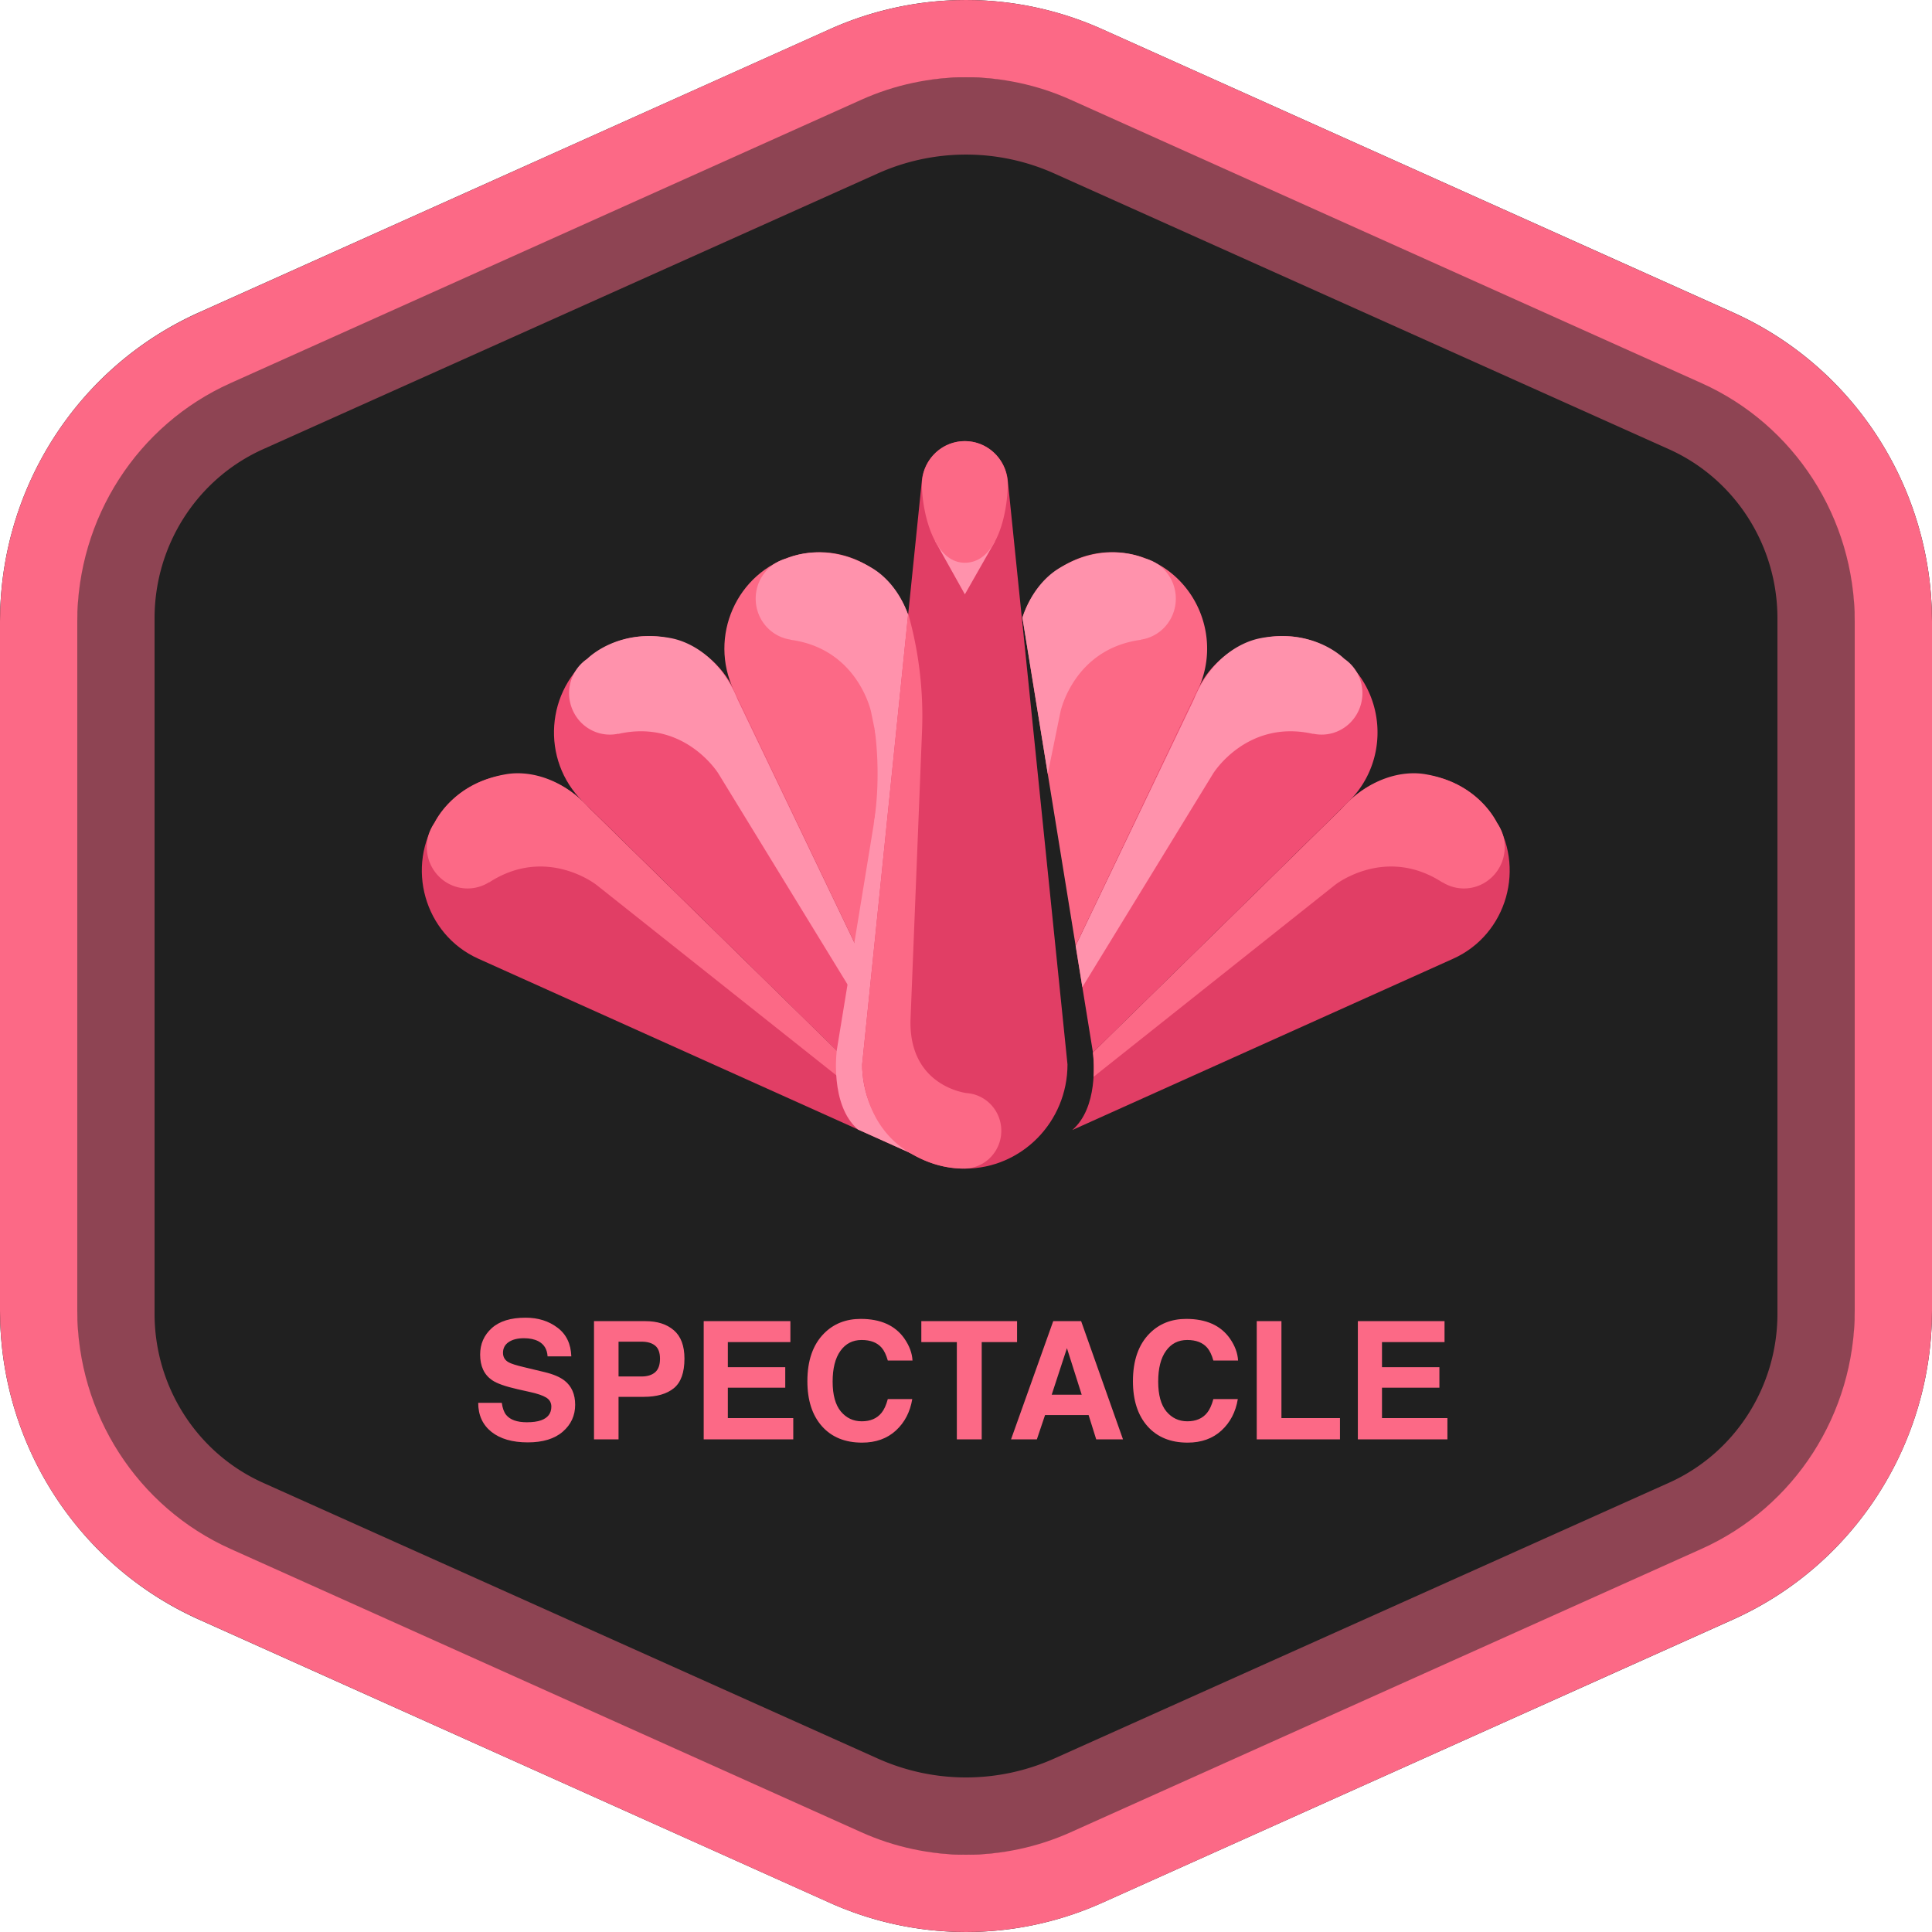 <svg xmlns="http://www.w3.org/2000/svg" width="600" height="600" fill="none" role="img" aria-labelledby="spectacle-title"><title id="spectacle-title">Spectacle</title><g clip-path="url(#A)"><path fill-rule="evenodd" d="M342.277 9.064l195.97 87.994C575.801 113.919 600 151.52 600 193.012v213.976c0 41.491-24.199 79.093-61.752 95.955l-195.971 87.994C328.969 596.912 314.565 600 300 600s-28.969-3.088-42.277-9.063L61.752 502.943C24.198 486.081 0 448.48 0 406.989V193.011c0-41.491 24.198-79.093 61.752-95.954l195.97-87.994A103.2 103.2 0 0 1 300 0c14.565 0 28.968 3.088 42.277 9.064z" fill="#202020"/><g stroke="#fc6986" stroke-width="24"><path class="inner-ring" opacity=".5" d="M332.324 42.925a78.96 78.96 0 0 0-64.648 0L76.801 128.553C51.994 139.681 36 164.561 36 192.021v215.957c0 27.461 15.994 52.34 40.801 63.468l190.875 85.629C277.855 561.641 288.866 564 300 564s22.145-2.359 32.324-6.925l190.875-85.629C548.006 460.318 564 435.439 564 407.978V192.021c0-27.46-15.994-52.34-40.801-63.468L332.324 42.925z"/><path class="outer-ring" d="M337.4 20.021C325.627 14.733 312.885 12 300 12s-25.626 2.733-37.399 8.021l-195.973 88.03C33.407 122.972 12 156.249 12 192.968v214.064c0 36.719 21.407 69.995 54.628 84.918L262.6 579.979C274.373 585.267 287.115 588 300 588s25.627-2.733 37.4-8.021l195.972-88.029C566.593 477.027 588 443.751 588 407.032V192.969c0-36.72-21.406-69.997-54.627-84.918L337.4 20.021z"/></g><path d="M163.606 441.696c1.81 0 3.279-.199 4.408-.598 2.141-.764 3.212-2.183 3.212-4.258 0-1.212-.531-2.15-1.594-2.814-1.062-.648-2.731-1.22-5.005-1.718l-3.885-.872c-3.818-.863-6.458-1.801-7.919-2.814-2.473-1.693-3.71-4.341-3.71-7.944 0-3.287 1.195-6.018 3.586-8.193s5.902-3.262 10.533-3.262c3.869 0 7.164 1.029 9.887 3.088 2.739 2.042 4.175 5.014 4.308 8.915h-7.371c-.133-2.208-1.096-3.777-2.889-4.706-1.195-.615-2.681-.922-4.458-.922-1.975 0-3.552.399-4.731 1.195s-1.768 1.91-1.768 3.337c0 1.312.581 2.291 1.743 2.939.747.431 2.341.938 4.781 1.519l6.326 1.519c2.772.664 4.864 1.552 6.275 2.664 2.191 1.727 3.287 4.226 3.287 7.496 0 3.354-1.287 6.143-3.86 8.367-2.556 2.208-6.176 3.312-10.857 3.312-4.781 0-8.542-1.087-11.281-3.262-2.739-2.191-4.109-5.196-4.109-9.015h7.321c.233 1.677.689 2.931 1.37 3.761 1.245 1.51 3.378 2.266 6.4 2.266zm36.283-7.894h-7.795V447h-7.62v-36.706h15.987c3.686 0 6.624.946 8.816 2.839s3.287 4.823 3.287 8.79c0 4.333-1.096 7.396-3.287 9.189s-5.321 2.69-9.388 2.69zm3.586-7.645c.996-.88 1.494-2.275 1.494-4.184s-.507-3.27-1.519-4.084c-.996-.813-2.399-1.22-4.209-1.22h-7.147v10.808h7.147c1.81 0 3.221-.44 4.234-1.32zm40.391 4.806h-17.83v9.438h20.32V447h-27.815v-36.706h26.919v6.499h-19.424v7.795h17.83v6.375zm34.365 13.298c-2.739 2.507-6.242 3.76-10.508 3.76-5.28 0-9.43-1.693-12.452-5.08-3.021-3.403-4.532-8.068-4.532-13.995 0-6.408 1.719-11.347 5.155-14.817 2.988-3.022 6.79-4.532 11.405-4.532 6.176 0 10.692 2.025 13.547 6.076 1.577 2.274 2.424 4.557 2.54 6.848h-7.67c-.498-1.76-1.137-3.088-1.917-3.984-1.395-1.594-3.462-2.391-6.201-2.391-2.789 0-4.989 1.129-6.599 3.387-1.61 2.241-2.416 5.42-2.416 9.537s.847 7.205 2.541 9.264c1.709 2.042 3.876 3.063 6.499 3.063 2.689 0 4.74-.88 6.151-2.64.78-.946 1.428-2.365 1.942-4.258h7.596c-.665 4.001-2.358 7.255-5.081 9.762zm37.628-33.967v6.499h-10.982V447h-7.72v-30.207h-11.032v-6.499h29.734zm22.213 29.161H324.55L322.01 447h-8.019l13.099-36.706h8.666L348.755 447h-8.317l-2.366-7.545zm-2.142-6.326l-4.582-14.443-4.731 14.443h9.313zm43.405 11.132c-2.739 2.507-6.242 3.76-10.509 3.76-5.279 0-9.43-1.693-12.451-5.08-3.021-3.403-4.532-8.068-4.532-13.995 0-6.408 1.718-11.347 5.155-14.817 2.988-3.022 6.79-4.532 11.405-4.532 6.176 0 10.691 2.025 13.547 6.076 1.577 2.274 2.424 4.557 2.54 6.848h-7.67c-.498-1.76-1.137-3.088-1.918-3.984-1.394-1.594-3.461-2.391-6.2-2.391-2.789 0-4.989 1.129-6.599 3.387-1.611 2.241-2.416 5.42-2.416 9.537s.847 7.205 2.54 9.264c1.71 2.042 3.877 3.063 6.5 3.063 2.689 0 4.739-.88 6.15-2.64.781-.946 1.428-2.365 1.943-4.258h7.595c-.664 4.001-2.357 7.255-5.08 9.762zm10.957-33.967h7.67v30.107h18.179V447h-25.849v-36.706zm56.728 20.669h-17.831v9.438h20.321V447h-27.816v-36.706h26.919v6.499h-19.424v7.795h17.831v6.375z" fill="#fc6986"/><g fill-rule="evenodd"><path d="M288.735 354.664L181.03 248.955c-13.184-12.94-11.647-34.827 3.212-45.737s35.823-5.547 43.809 11.209l65.239 136.891c1.39 2.915-2.262 5.597-4.556 3.346" fill="#f14e74"/><path d="M293.285 351.292l-65.356-136.833c-8.001-16.749.853-36.767 18.501-41.831s35.52 7.284 37.346 25.805l14.921 151.307c.318 3.223-4.02 4.467-5.411 1.553" fill="#fc6986"/><path d="M285.518 359.344L148.54 297.73c-16.767-7.542-22.749-28.628-12.499-44.064s31.751-17.724 44.933-4.783l107.688 105.726c2.293 2.252-.226 6.047-3.144 4.734" fill="#e13e65"/><path d="M134.999 255.46c.734-1.519 6.477-12.36 22.219-15.025 7.141-1.208 17.376 1.157 25.927 10.682l99.147 97.152.714 4.181-97.77-77.641s-15.541-12.302-33.317-.773l-.042-.046c-1.995 1.259-4.3 1.928-6.653 1.929-7.004 0-12.68-5.763-12.68-12.871a12.92 12.92 0 0 1 2.455-7.588z" fill="#fc6986"/><g fill="#ff92ac"><path d="M182.36 204.601c1.202-1.175 10.245-9.375 25.938-6.428 7.119 1.337 15.943 7.106 20.779 19.02l60.486 126.199-.735 4.179-65.753-107.383s-10.471-16.947-31.056-12.266l-.024-.059a12.42 12.42 0 0 1-6.903-.49c-6.582-2.426-9.981-9.809-7.591-16.489a12.77 12.77 0 0 1 4.859-6.283zm61.999-31.173c1.525-.684 12.798-5.224 26.532 3.027 6.23 3.741 12.559 12.24 13.059 25.116l13.986 139.619-2.106 3.665-25.314-123.791s-4.085-19.571-24.998-22.367l-.004-.062c-2.33-.342-4.517-1.338-6.314-2.874-5.357-4.576-6.045-12.695-1.535-18.132 1.729-2.088 4.075-3.56 6.694-4.201z"/><path d="M282.025 190.737l-1.021 134.332s4.049 30.135 9.09 36.335l-23.624-10.599c-8.926-7.669-6.582-24.776-6.582-24.776l22.137-135.292z"/></g><path d="M299.635 362.926c-17.61 0-31.885-14.488-31.885-32.36l18.545-181.358c.708-6.938 6.469-12.208 13.341-12.208s12.631 5.27 13.341 12.208l18.544 181.358c0 17.872-14.276 32.36-31.885 32.36" fill="#e13e65"/><path d="M290.36 167.955l9.29 16.623 9.338-16.41" fill="#ff92ac"/><path d="M312.96 150.525c0 7.469-2.81 24.238-13.324 24.238-10.076 0-13.327-16.769-13.327-24.238S292.276 137 299.636 137s13.325 6.055 13.325 13.525h-.001zm40.458 22.102c-15.41-4.423-30.99 4.435-35.909 19.085l16.547 102.02 37.863-79.271c8.001-16.75-.854-36.77-18.501-41.834zm-53.176 166.849c-1.095-.138-17.89-2.601-17.479-22.583l3.584-89.886c.491-12.305-.964-24.611-4.311-36.454L267.74 330.584a7.5 7.5 0 0 0 .075 2.051c.369 5.055 2.528 18.254 14.896 25.51 4.181 2.452 9.644 4.714 16.368 4.772l.002-.027c.107.003.21.017.318.017 6.386 0 11.564-5.254 11.564-11.738 0-6.192-4.729-11.254-10.722-11.693" fill="#fc6986"/><path d="M271.619 226.424s2.254 13.918-.283 29.553l2.536-8.007 2.443-19.067-4.696-2.479zm90.564-48.795a12.58 12.58 0 0 0-6.693-4.201c-1.526-.684-12.798-5.224-26.533 3.026-4.505 2.706-9.051 7.913-11.417 15.451l7.853 48.423 3.94-19.264s4.084-19.569 24.998-22.367l.004-.062a12.52 12.52 0 0 0 6.313-2.873c5.358-4.577 6.045-12.696 1.535-18.133z" fill="#ff92ac"/><path d="M415.606 203.218c-14.859-10.911-35.823-5.546-43.809 11.209l-37.755 79.22 5.319 32.792a14.93 14.93 0 0 0 .058.443l79.399-77.927c13.184-12.94 11.646-34.827-3.212-45.737z" fill="#f14e74"/><path d="M422.348 210.884c-.916-2.564-2.618-4.765-4.859-6.283-1.202-1.176-10.246-9.376-25.939-6.427-7.118 1.336-15.943 7.104-20.778 19.018l-36.709 76.588 2.074 12.774 40.636-66.365s10.472-16.948 31.056-12.267l.024-.059a12.42 12.42 0 0 0 6.903-.491c6.583-2.425 9.982-9.808 7.592-16.488z" fill="#ff92ac"/><path d="M463.808 253.666c-10.25-15.435-31.752-17.724-44.933-4.783l-79.455 78.008c.323 2.723 1.607 17.109-6.408 24.05l118.297-53.211c16.767-7.542 22.748-28.628 12.499-44.064z" fill="#e13e65"/><path d="M464.85 255.46c-.735-1.519-6.478-12.36-22.22-15.025-7.141-1.209-17.376 1.157-25.927 10.682l-77.285 75.759c.128 1.066.406 3.98.2 7.539l74.995-59.605s15.541-12.304 33.316-.774l.042-.046a12.47 12.47 0 0 0 6.654 1.929c7.002 0 12.68-5.763 12.68-12.871 0-2.841-.919-5.458-2.456-7.588" fill="#fc6986"/></g></g><defs><clipPath id="A"><path fill="#fff" d="M0 0h600v600H0z"/></clipPath></defs></svg>